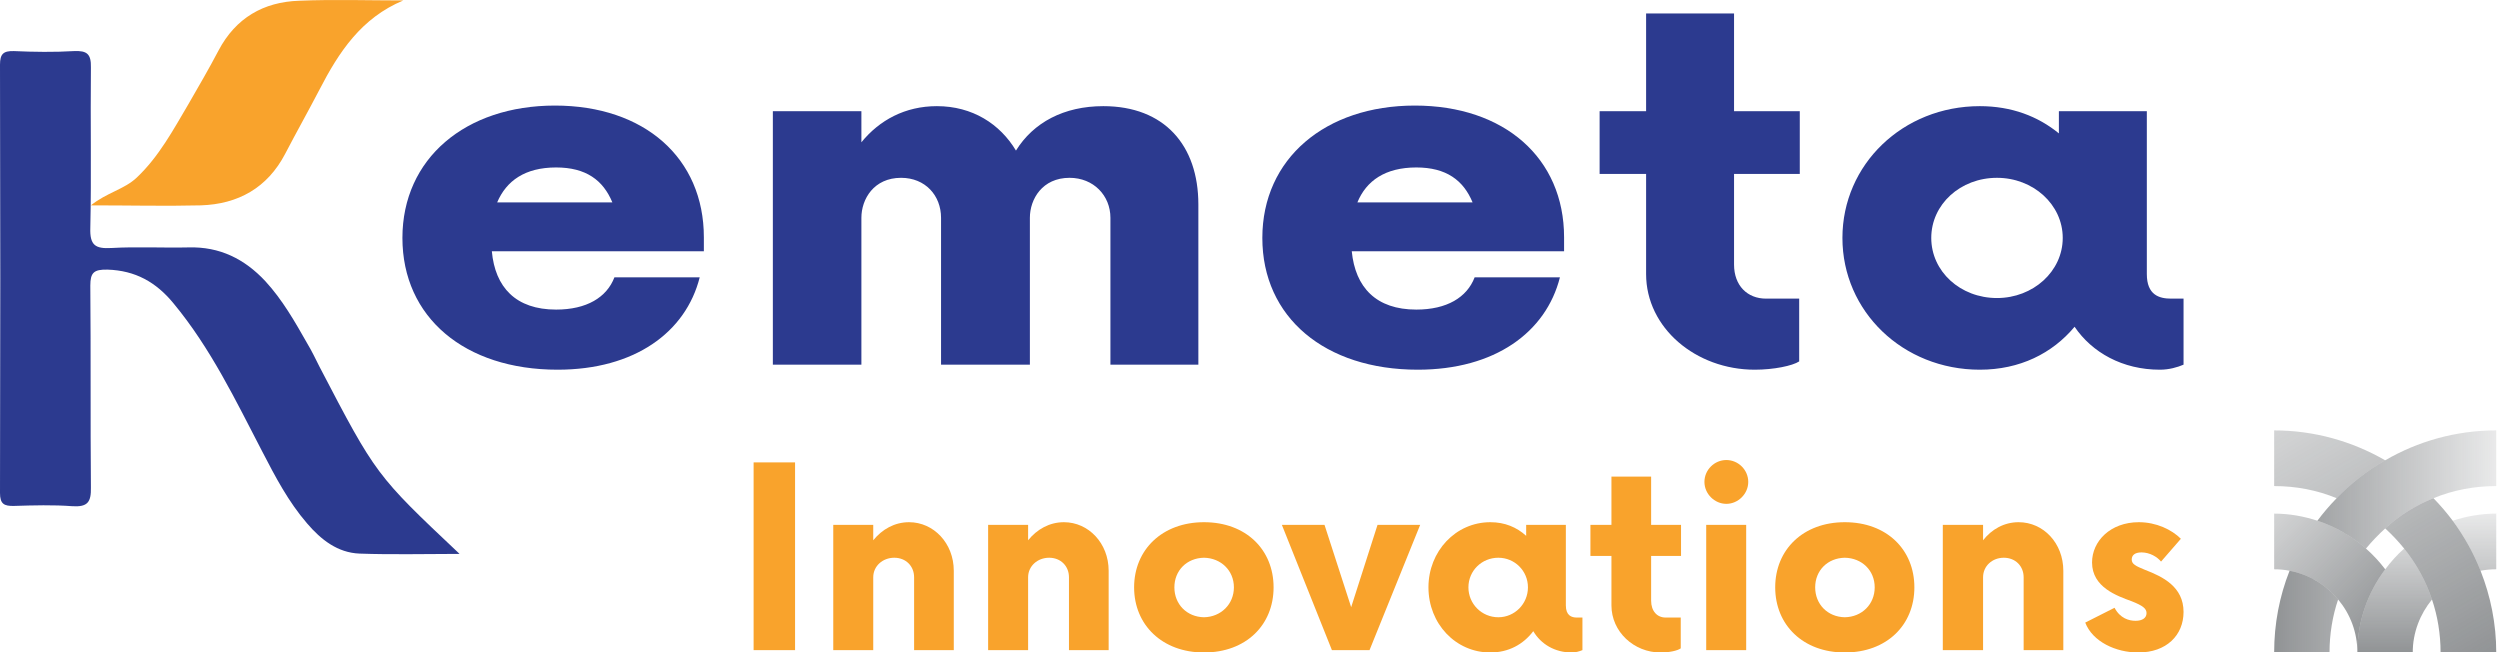 <svg width="341" height="89" viewBox="0 0 341 89" fill="none" xmlns="http://www.w3.org/2000/svg">
<path d="M102.792 63.07H108.447V88.678H102.792V63.07Z" fill="#F9A32C"/>
<path d="M130.096 77.853V88.677H124.684V78.741C124.684 77.206 123.553 76.075 121.978 76.075C120.402 76.075 119.11 77.206 119.11 78.741V88.677H113.657V71.592H119.11V73.692C120.322 72.198 122.018 71.228 123.997 71.228C127.349 71.228 130.096 74.096 130.096 77.853V77.853Z" fill="#F9A32C"/>
<path d="M151.22 77.853V88.677H145.808V78.741C145.808 77.206 144.677 76.075 143.102 76.075C141.526 76.075 140.234 77.206 140.234 78.741V88.677H134.781V71.592H140.234V73.692C141.446 72.198 143.142 71.228 145.121 71.228C148.473 71.228 151.22 74.096 151.22 77.853V77.853Z" fill="#F9A32C"/>
<path fill-rule="evenodd" clip-rule="evenodd" d="M154.693 80.114C154.693 74.985 158.53 71.228 164.225 71.228C169.961 71.228 173.717 74.985 173.717 80.114C173.717 85.244 169.961 89 164.225 89C158.53 89 154.693 85.244 154.693 80.114ZM168.305 80.114C168.305 77.812 166.528 76.116 164.225 76.075C161.883 76.116 160.186 77.812 160.186 80.114C160.186 82.417 161.883 84.153 164.225 84.194C166.528 84.153 168.305 82.417 168.305 80.114Z" fill="#F9A32C"/>
<path d="M193.71 71.593L186.803 88.678H181.674L174.848 71.593H180.664L184.299 82.821L187.894 71.593H193.71Z" fill="#F9A32C"/>
<path fill-rule="evenodd" clip-rule="evenodd" d="M215.844 84.234V88.677C215.44 88.839 214.955 89 214.39 89C212.087 89 210.189 87.869 209.139 86.092C207.766 87.91 205.746 89 203.282 89C198.557 89 194.841 85.082 194.841 80.114C194.841 75.187 198.557 71.228 203.282 71.228C205.261 71.228 206.877 71.915 208.17 73.087V71.592H213.582V82.578C213.582 83.951 214.349 84.234 215.076 84.234H215.844ZM208.412 80.114C208.412 77.853 206.594 76.075 204.373 76.075C202.111 76.075 200.293 77.853 200.293 80.114C200.293 82.376 202.111 84.194 204.373 84.194C206.594 84.194 208.412 82.376 208.412 80.114Z" fill="#F9A32C"/>
<path d="M225.214 75.833V81.932C225.214 83.346 226.021 84.234 227.193 84.234H229.253V88.435C228.808 88.758 227.677 89.001 226.506 89.001C222.871 89.001 219.801 86.173 219.801 82.578V75.833H216.934V71.592H219.801V65.009H225.214V71.592H229.293V75.833H225.214Z" fill="#F9A32C"/>
<path d="M232.484 65.736C232.484 64.08 233.858 62.747 235.473 62.747C237.089 62.747 238.462 64.08 238.462 65.736C238.462 67.352 237.089 68.725 235.473 68.725C233.858 68.725 232.484 67.352 232.484 65.736ZM232.727 71.593H238.179V88.677H232.727V71.593Z" fill="#F9A32C"/>
<path fill-rule="evenodd" clip-rule="evenodd" d="M242.138 80.114C242.138 74.985 245.934 71.228 251.629 71.228C257.365 71.228 261.121 74.985 261.121 80.114C261.121 85.244 257.365 89 251.629 89C245.934 89 242.138 85.244 242.138 80.114ZM255.709 80.114C255.709 77.812 253.972 76.116 251.629 76.075C249.287 76.116 247.59 77.812 247.59 80.114C247.59 82.417 249.287 84.153 251.629 84.194C253.972 84.153 255.709 82.417 255.709 80.114Z" fill="#F9A32C"/>
<path d="M281.437 77.853V88.677H276.025V78.741C276.025 77.206 274.894 76.075 273.318 76.075C271.743 76.075 270.491 77.206 270.491 78.741V88.677H264.998V71.592H270.491V73.692C271.662 72.198 273.359 71.228 275.338 71.228C278.731 71.228 281.437 74.096 281.437 77.853Z" fill="#F9A32C"/>
<path d="M284.426 84.921L288.424 82.901C289.192 84.355 290.404 84.678 291.292 84.678C292.181 84.678 292.787 84.315 292.787 83.628C292.787 83.022 292.302 82.618 290.767 82.013C288.788 81.286 285.355 80.114 285.355 76.722C285.355 73.814 287.859 71.228 291.736 71.228C294.119 71.228 296.22 72.238 297.472 73.49L294.766 76.6C294.241 75.954 293.231 75.348 292.1 75.348C291.171 75.348 290.767 75.752 290.767 76.318C290.767 76.964 291.332 77.206 292.585 77.731C295.008 78.66 297.835 80.034 297.835 83.467C297.835 86.657 295.493 89 291.656 89C288.626 89 285.436 87.546 284.426 84.921V84.921Z" fill="#F9A32C"/>
<path fill-rule="evenodd" clip-rule="evenodd" d="M96.007 34.271H67.087C67.532 39.199 70.359 42.228 75.852 42.228C80.012 42.228 82.759 40.572 83.809 37.826H95.441C93.543 45.338 86.555 50.427 76.054 50.427C63.372 50.427 54.89 43.278 54.89 32.454C54.89 21.629 63.493 14.399 75.691 14.399C87.888 14.399 96.007 21.548 96.007 32.373V34.271ZM67.814 27.607H83.526C82.274 24.578 79.931 22.841 75.852 22.841C71.611 22.841 69.067 24.659 67.814 27.607Z" fill="#2C3A8F"/>
<path d="M163.457 27.889V49.74H151.462V29.706C151.462 26.677 149.159 24.254 145.888 24.254C142.172 24.254 140.476 27.162 140.476 29.706V49.74H128.359V29.706C128.359 26.677 126.218 24.254 122.906 24.254C119.19 24.254 117.494 27.162 117.494 29.706V49.74H105.417V15.166H117.494V19.407C119.957 16.378 123.471 14.479 127.793 14.479C132.64 14.479 136.396 16.903 138.577 20.538C140.96 16.701 145.12 14.479 150.492 14.479C158.813 14.479 163.457 19.811 163.457 27.889V27.889Z" fill="#2C3A8F"/>
<path fill-rule="evenodd" clip-rule="evenodd" d="M213.34 34.271H184.38C184.865 39.199 187.692 42.228 193.185 42.228C197.346 42.228 200.092 40.572 201.142 37.826H212.775C210.876 45.338 203.889 50.427 193.387 50.427C180.705 50.427 172.183 43.278 172.183 32.454C172.183 21.629 180.786 14.399 192.983 14.399C205.181 14.399 213.34 21.548 213.34 32.373V34.271ZM185.148 27.607H200.86C199.607 24.578 197.265 22.841 193.185 22.841C188.944 22.841 186.36 24.659 185.148 27.607V27.607Z" fill="#2C3A8F"/>
<path d="M236.524 23.729V36.089C236.524 38.956 238.341 40.733 240.886 40.733H245.409V49.296C244.48 49.902 241.936 50.427 239.351 50.427C231.313 50.427 224.528 44.732 224.528 37.381V23.729H218.187V15.167H224.528V1.838H236.524V15.167H245.49V23.729H236.524Z" fill="#2C3A8F"/>
<path fill-rule="evenodd" clip-rule="evenodd" d="M297.836 40.733V49.74C296.988 50.103 295.857 50.427 294.605 50.427C289.516 50.427 285.355 48.084 282.972 44.57C279.943 48.205 275.5 50.427 270.048 50.427C259.546 50.427 251.307 42.47 251.307 32.453C251.307 22.436 259.546 14.479 270.048 14.479C274.369 14.479 277.964 15.853 280.832 18.195V15.166H292.828V37.381C292.828 40.248 294.524 40.733 296.14 40.733H297.836ZM281.357 32.453C281.357 27.889 277.318 24.254 272.39 24.254C267.382 24.254 263.424 27.889 263.424 32.453C263.424 37.017 267.382 40.652 272.39 40.652C277.318 40.652 281.357 37.017 281.357 32.453Z" fill="#2C3A8F"/>
<path d="M62.685 75.551C58.041 75.551 53.517 75.672 49.033 75.51C46.045 75.389 43.783 73.612 41.884 71.39C39.34 68.442 37.563 65.049 35.786 61.616C32.151 54.629 28.758 47.52 23.669 41.381C21.285 38.473 18.458 36.897 14.662 36.776C12.804 36.736 12.319 37.18 12.319 38.957C12.4 48.166 12.319 57.335 12.4 66.503C12.44 68.482 11.955 69.169 9.896 69.048C7.27 68.846 4.564 68.927 1.939 69.007C0.525 69.048 0 68.725 0 67.23C0.054 47.762 0.054 28.294 0 8.826C0 7.372 0.444 6.928 1.898 6.968C4.604 7.09 7.391 7.13 10.098 6.968C11.875 6.888 12.44 7.372 12.4 9.19C12.319 16.5 12.48 23.771 12.319 31.081C12.238 33.464 13.006 33.949 15.187 33.828C18.701 33.626 22.215 33.828 25.728 33.747C29.969 33.626 33.362 35.322 36.19 38.351C38.532 40.896 40.228 43.885 41.925 46.874C42.531 47.883 43.056 48.974 43.581 50.024C51.295 64.807 51.295 64.807 62.685 75.551V75.551Z" fill="#2C3A8F"/>
<path d="M55.012 0.061C49.276 2.444 46.207 7.129 43.581 12.219C42.047 15.167 40.431 18.035 38.896 20.983C36.473 25.628 32.474 27.849 27.385 28.011C22.538 28.132 17.732 28.011 12.4 28.011C14.541 26.274 16.965 25.83 18.661 24.214C21.69 21.347 23.629 17.712 25.729 14.157C27.102 11.774 28.516 9.351 29.808 6.887C32.151 2.444 35.948 0.263 40.795 0.102C45.561 -0.1 50.286 0.061 55.012 0.061V0.061Z" fill="#F9A32C"/>
<g style="mix-blend-mode:multiply">
<path fill-rule="evenodd" clip-rule="evenodd" d="M318.92 81.77C318.152 84.032 317.748 86.495 317.748 88.999H310.195C310.195 85.082 310.922 81.325 312.296 77.852C314.961 78.337 317.264 79.791 318.92 81.77ZM325.342 62.786C322.878 64.2 320.656 65.937 318.718 67.956C317.775 68.926 316.9 69.949 316.092 71.026C318.556 71.834 320.818 73.167 322.716 74.823C323.524 73.853 324.399 72.938 325.342 72.076C327.24 70.339 329.502 68.926 331.925 67.956C334.55 66.866 337.459 66.3 340.488 66.3V58.707C334.954 58.707 329.784 60.202 325.342 62.786Z" fill="url(#paint0_linear_510_5891)"/>
<path d="M325.342 77.65C322.959 80.841 321.545 84.759 321.545 89C321.545 86.253 320.576 83.749 318.92 81.77C317.264 79.791 314.961 78.337 312.296 77.852C311.622 77.717 310.922 77.65 310.195 77.65V70.057C312.255 70.057 314.234 70.42 316.092 71.026C318.556 71.834 320.818 73.167 322.716 74.823C323.686 75.671 324.574 76.64 325.342 77.65Z" fill="url(#paint1_linear_510_5891)"/>
<path fill-rule="evenodd" clip-rule="evenodd" d="M340.488 70.057V77.65C339.734 77.65 339.02 77.717 338.347 77.852C337.378 75.388 336.085 73.126 334.55 71.026C336.408 70.42 338.388 70.057 340.488 70.057V70.057ZM327.927 74.823C326.957 75.671 326.109 76.64 325.342 77.65C322.959 80.841 321.545 84.759 321.545 89H329.098C329.098 86.253 330.108 83.749 331.723 81.77C330.875 79.225 329.583 76.883 327.927 74.823V74.823Z" fill="url(#paint2_linear_510_5891)"/>
<path fill-rule="evenodd" clip-rule="evenodd" d="M340.488 88.999H332.895C332.895 86.495 332.491 84.032 331.723 81.77C330.875 79.225 329.583 76.882 327.927 74.823C327.146 73.853 326.284 72.938 325.342 72.076C327.24 70.339 329.502 68.926 331.925 67.956C332.868 68.926 333.743 69.949 334.55 71.026C336.085 73.126 337.378 75.388 338.347 77.852C339.72 81.325 340.488 85.082 340.488 88.999ZM325.342 62.786C322.878 64.2 320.656 65.937 318.718 67.956C316.092 66.866 313.184 66.3 310.195 66.3V58.707C315.688 58.707 320.858 60.202 325.342 62.786Z" fill="url(#paint3_linear_510_5891)"/>
</g>
<defs>
<linearGradient id="paint0_linear_510_5891" x1="340.488" y1="89.807" x2="310.195" y2="89.807" gradientUnits="userSpaceOnUse">
<stop stop-color="#23282C" stop-opacity="0.1"/>
<stop offset="1" stop-color="#23282C" stop-opacity="0.5"/>
</linearGradient>
<linearGradient id="paint1_linear_510_5891" x1="314.679" y1="65.573" x2="329.825" y2="80.72" gradientUnits="userSpaceOnUse">
<stop stop-color="#23282C" stop-opacity="0.2"/>
<stop offset="1" stop-color="#23282C" stop-opacity="0.5"/>
</linearGradient>
<linearGradient id="paint2_linear_510_5891" x1="341.296" y1="70.057" x2="341.296" y2="89" gradientUnits="userSpaceOnUse">
<stop stop-color="#23282C" stop-opacity="0.1"/>
<stop offset="1" stop-color="#23282C" stop-opacity="0.5"/>
</linearGradient>
<linearGradient id="paint3_linear_510_5891" x1="324.089" y1="50.71" x2="344.769" y2="86.536" gradientUnits="userSpaceOnUse">
<stop stop-color="#23282C" stop-opacity="0.2"/>
<stop offset="1" stop-color="#23282C" stop-opacity="0.5"/>
</linearGradient>
</defs>
</svg>
